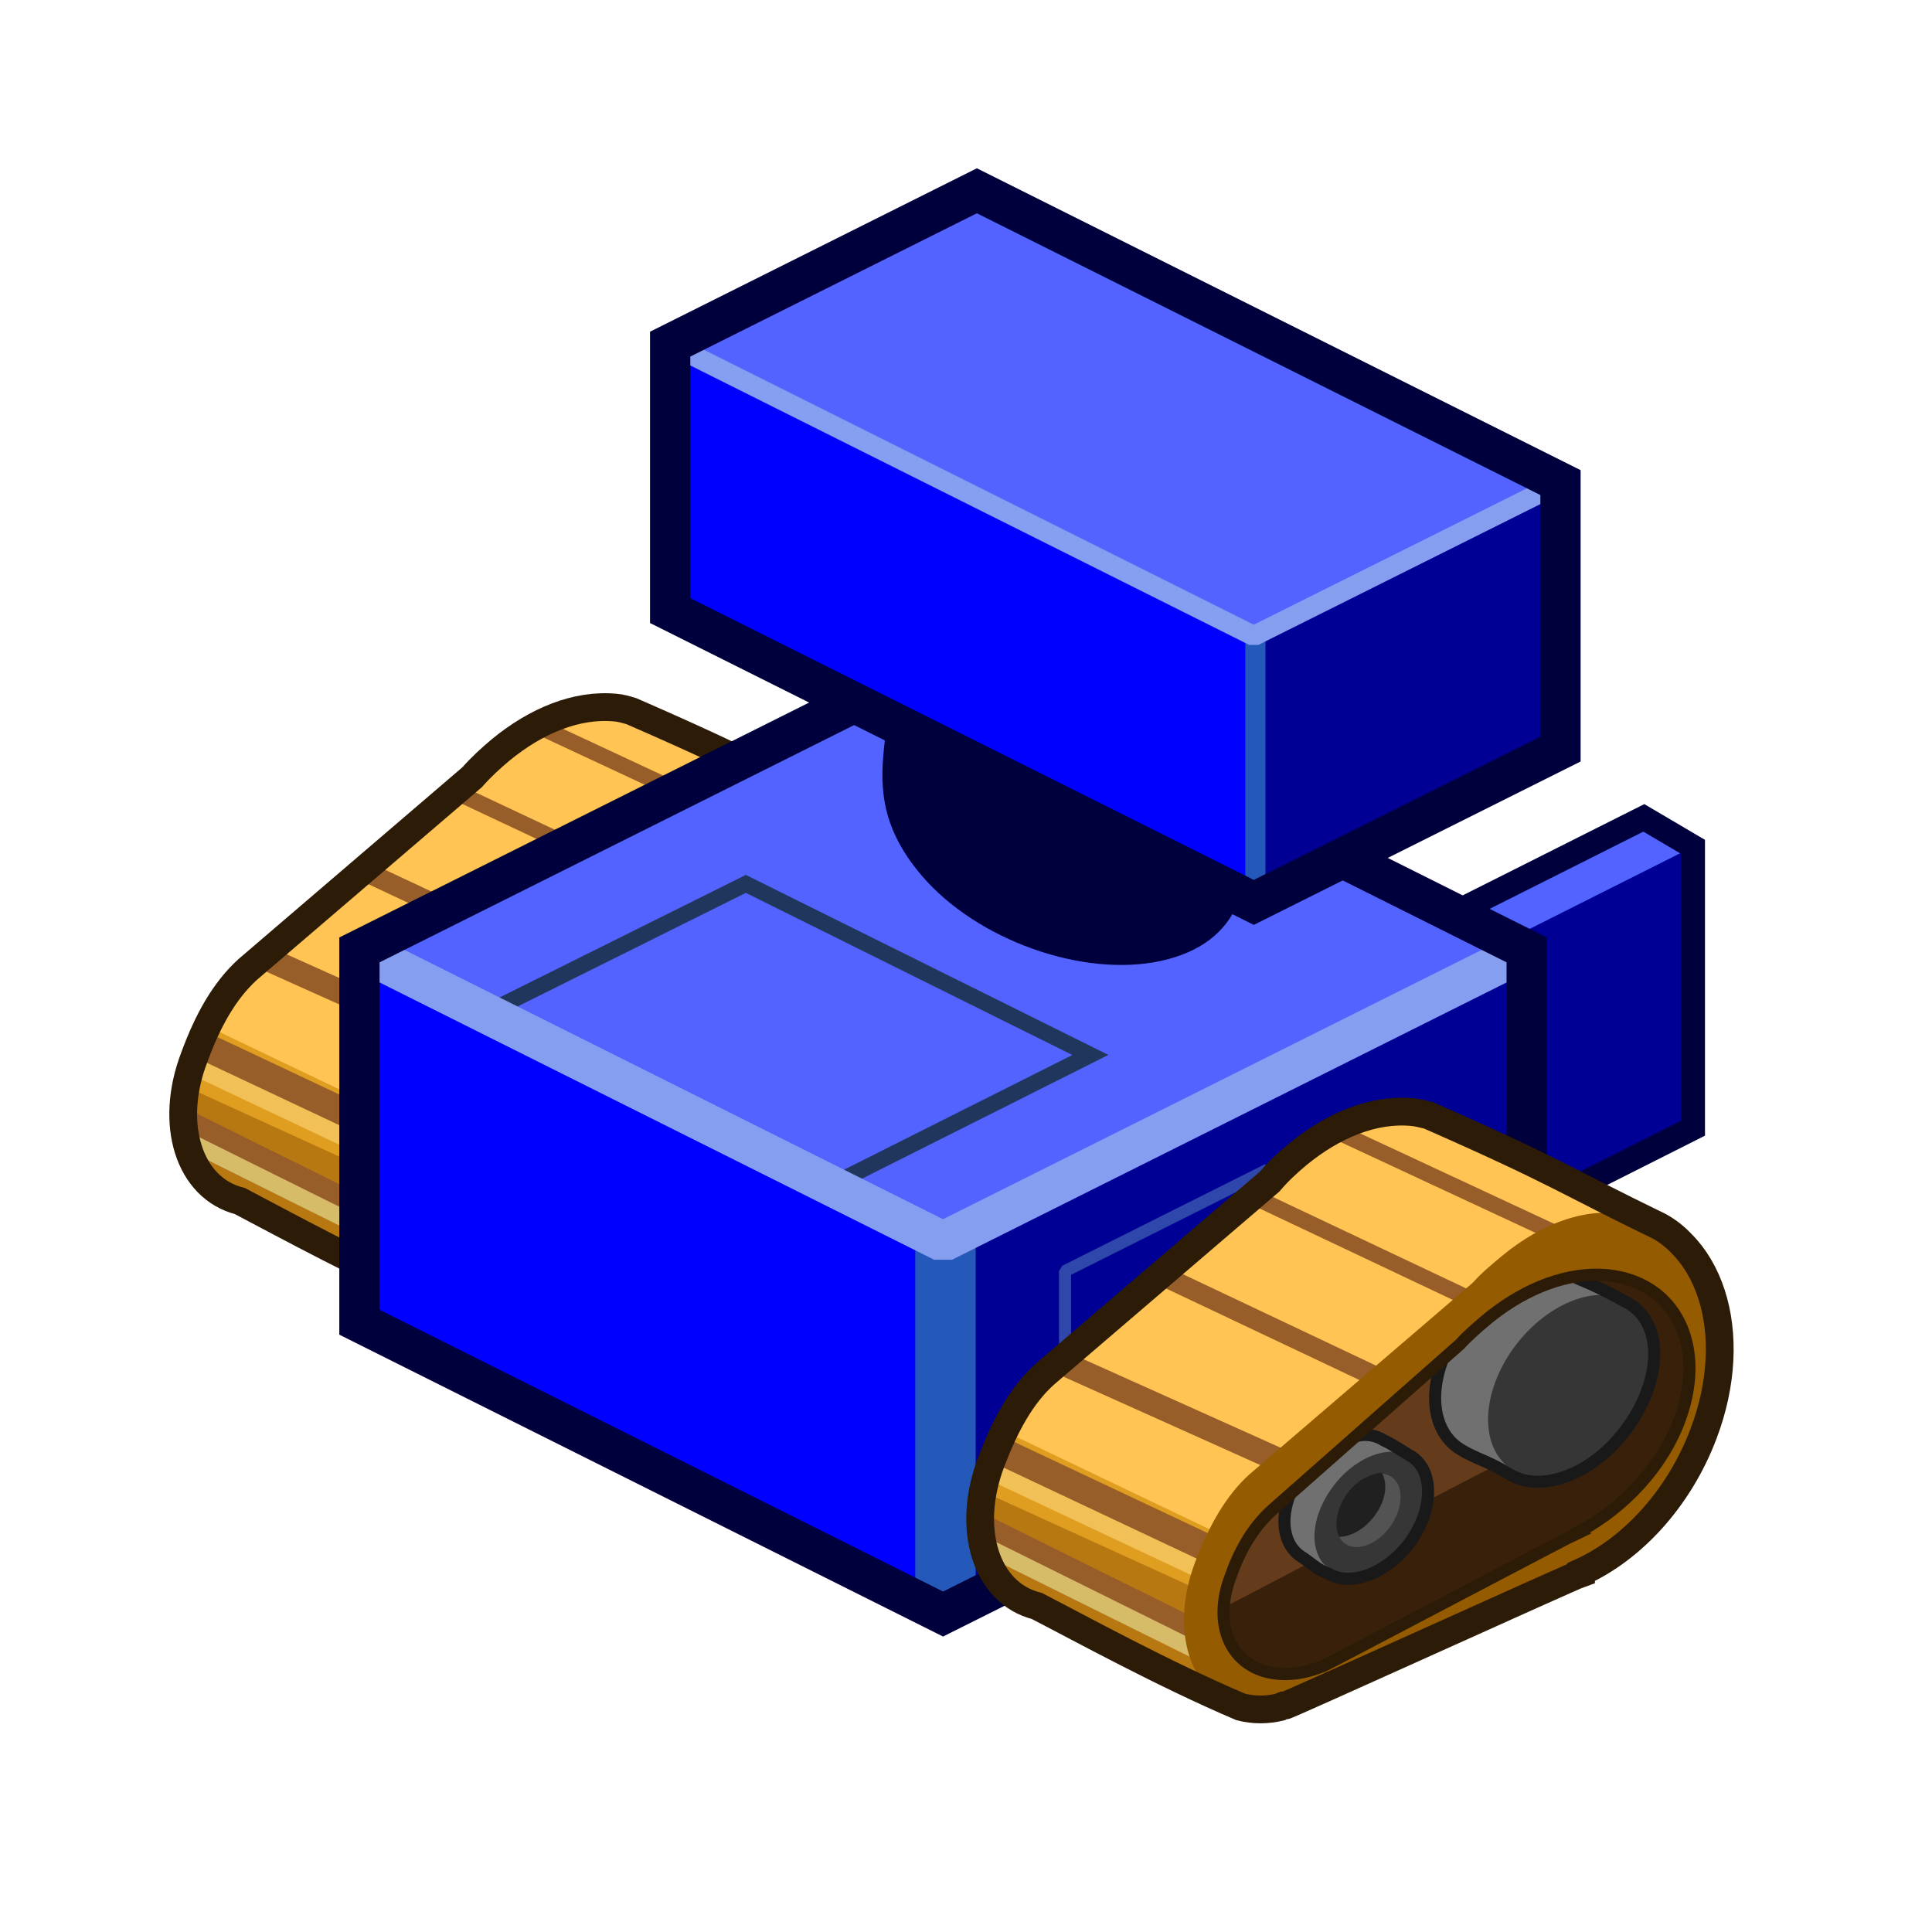 <?xml version="1.0" encoding="UTF-8" standalone="no"?>

<svg xmlns:svg="http://www.w3.org/2000/svg" xmlns="http://www.w3.org/2000/svg" version="1.0" width="48" height="48" viewBox="0 0 48 48" id="svg2985" style="display:inline">
<defs id="defs3"/>
<g id="layer3" style="display:inline">
<g id="g2451">
<path d="M 15.29,17.58 C 15.42,17.59 15.56,17.63 15.69,17.67 C 18.9,19.07 19.06,19.27 21.43,20.42 C 21.63,20.54 21.81,20.68 21.98,20.85 C 22.31,21.18 22.56,21.61 22.72,22.09 C 23.03,23.08 22.99,24.31 22.52,25.58 C 21.91,27.18 20.73,28.43 19.48,29.01 L 19.48,29.04 C 19.22,29.13 12.4,32.22 12.14,32.32 C 12.12,32.32 12.09,32.31 12.07,32.32 C 12.05,32.32 12.03,32.34 12.01,32.35 C 11.67,32.43 11.35,32.43 11.03,32.36 C 9.09,31.53 7.01,30.39 5.96,29.84 C 4.69,29.52 4.19,27.92 4.83,26.26 C 5.16,25.36 5.57,24.62 6.15,24.09 L 11.73,19.31 C 11.96,19.05 12.19,18.84 12.44,18.63 C 13.33,17.9 14.33,17.49 15.29,17.58 z" id="p3881-5-2-4-3-07-8" style="fill:#ffc453;fill-opacity:1;fill-rule:nonzero;stroke:none;marker:none;visibility:visible;display:inline;overflow:visible;enable-background:accumulate"/>
<path d="M 12.58,26.49 L 6.79,23.89" id="p4080-79-8-3-8" style="fill:none;stroke:#975e29;stroke-width:0.60;stroke-linecap:round;stroke-linejoin:miter;stroke-miterlimit:4;stroke-dasharray:none;stroke-opacity:1"/>
<path d="M 14.63,24.26 L 9.15,21.69" id="p4082-5-3-6-5" style="fill:none;stroke:#975e29;stroke-width:0.5;stroke-linecap:round;stroke-linejoin:miter;stroke-miterlimit:4;stroke-dasharray:none;stroke-opacity:1"/>
<path d="M 17.11,22.4 L 11.33,19.68" id="p4084-5-3-8-1" style="fill:none;stroke:#975e29;stroke-width:0.40;stroke-linecap:butt;stroke-linejoin:miter;stroke-miterlimit:4;stroke-dasharray:none;stroke-opacity:1"/>
<path d="M 5.16,25.5 L 14.5,29.97 C 14.5,29.97 14.69,30.97 14.72,31.16 C 13.57,31.67 12.22,32.28 12.13,32.31 C 12.11,32.32 12.09,32.31 12.07,32.31 C 12.05,32.32 12.03,32.34 12,32.34 C 11.67,32.43 11.35,32.42 11.04,32.34 C 9.1,31.52 7.02,30.39 5.97,29.84 C 4.7,29.53 4.18,27.92 4.82,26.25 C 4.92,25.98 5.04,25.74 5.16,25.5 z" id="p7129-9-5" style="fill:#df9e1f;fill-opacity:1;fill-rule:nonzero;stroke:none;marker:none;visibility:visible;display:inline;overflow:visible;enable-background:accumulate"/>
<path d="M 10.42,29 L 4.86,26.37" id="p4078-2-4-8-0-2" style="fill:none;stroke:#f1c057;stroke-width:0.69;stroke-linecap:butt;stroke-linejoin:miter;stroke-miterlimit:4;stroke-dasharray:none;stroke-opacity:1;display:inline"/>
<path d="M 4.63,27 L 14.22,31.38 C 13.39,31.75 12.2,32.29 12.13,32.31 C 12.11,32.32 12.09,32.31 12.07,32.31 C 12.05,32.32 12.03,32.34 12,32.34 C 11.67,32.43 11.35,32.42 11.04,32.34 C 9.1,31.52 7.02,30.39 5.97,29.84 C 4.9,29.58 4.38,28.37 4.63,27 z" id="p7131-2-6" style="fill:#b77711;fill-opacity:1;fill-rule:nonzero;stroke:none;marker:none;visibility:visible;display:inline;overflow:visible;enable-background:accumulate"/>
<path d="M 10.36,31.13 L 4.63,28.28" id="p4076-6-5-6-2-9" style="fill:none;stroke:#d6bb68;stroke-width:0.5;stroke-linecap:round;stroke-linejoin:miter;stroke-miterlimit:4;stroke-dasharray:none;stroke-opacity:1;display:inline"/>
<path d="M 10.65,28.62 L 5.09,26" id="p4078-4-2-8-2" style="fill:none;stroke:#975e29;stroke-width:0.69;stroke-linecap:butt;stroke-linejoin:miter;stroke-miterlimit:4;stroke-dasharray:none;stroke-opacity:1"/>
<path d="M 10.38,30.67 L 4.66,27.83" id="p4076-2-4-5-1" style="fill:none;stroke:#975e29;stroke-width:0.5;stroke-linecap:round;stroke-linejoin:miter;stroke-miterlimit:4;stroke-dasharray:none;stroke-opacity:1"/>
<path d="M 19.37,20.84 L 13.52,18.11" id="p4084-9-2-2-2-8" style="fill:none;stroke:#975e29;stroke-width:0.40;stroke-linecap:round;stroke-linejoin:miter;stroke-miterlimit:4;stroke-dasharray:none;stroke-opacity:1;display:inline"/>
<path d="M 15.29,17.58 C 15.42,17.59 15.56,17.63 15.69,17.67 C 18.9,19.07 19.06,19.27 21.43,20.42 C 21.63,20.54 21.81,20.68 21.98,20.85 C 22.31,21.18 22.56,21.61 22.72,22.09 C 23.03,23.08 22.99,24.31 22.52,25.58 C 21.91,27.18 20.73,28.43 19.48,29.01 L 19.48,29.04 C 19.22,29.13 12.4,32.22 12.14,32.32 C 12.12,32.32 12.09,32.31 12.07,32.32 C 12.05,32.32 12.03,32.34 12.01,32.35 C 11.67,32.43 11.35,32.43 11.03,32.36 C 9.09,31.53 7.01,30.39 5.96,29.84 C 4.69,29.52 4.19,27.92 4.83,26.26 C 5.16,25.36 5.57,24.62 6.15,24.09 L 11.73,19.31 C 11.96,19.05 12.19,18.84 12.44,18.63 C 13.33,17.9 14.33,17.49 15.29,17.58 z" id="p3881-5-2-4-3-0-5-6" style="fill:none;stroke:#2c1b06;stroke-width:0.69;stroke-linecap:butt;stroke-linejoin:miter;marker:none;stroke-miterlimit:4;stroke-dasharray:none;stroke-dashoffset:0;stroke-opacity:1;visibility:visible;display:inline;overflow:visible;enable-background:accumulate"/>
</g>
<g id="g2468">
<path d="M 40.84,20.32 C 40.89,20.35 41.99,21 42.06,21.04 L 42.06,28.03 L 35.91,31.13 C 35.83,31.08 34.75,30.44 34.69,30.41 L 34.69,23.41 L 40.84,20.32 z" id="p4502-0-2-5-2" style="fill:#5363ff;fill-opacity:1;stroke:none;display:inline"/>
<path d="M 42.06,21.04 L 42.06,28.03 L 35.91,31.13 L 35.91,24.13 L 42.06,21.04 L 42.06,21.04 z" id="p4502-0-16-1" style="fill:#000094;fill-opacity:1;stroke:none;display:inline"/>
<path d="M 40.84,20.32 C 40.89,20.35 41.99,21 42.06,21.04 L 42.06,28.03 L 35.91,31.13 C 35.83,31.08 34.75,30.44 34.69,30.41 L 34.69,23.41 L 40.84,20.32 z" id="p4502-0-2-5-1-3" style="fill:none;stroke:#00003c;stroke-width:0.60;stroke-linecap:round;stroke-linejoin:miter;marker:none;stroke-miterlimit:4;stroke-dasharray:none;stroke-dashoffset:0;stroke-opacity:1;visibility:visible;display:inline;overflow:visible;enable-background:accumulate"/>
</g>
<path d="M 23.43,16.35 L 37.93,23.6 C 37.93,26.87 37.93,29.87 37.93,32.85 L 23.43,40.1 L 8.93,32.85 C 8.93,29.82 8.93,26.09 8.93,23.6 L 23.43,16.35 z" id="p2993-7-4-6" style="fill:#0000ff;fill-opacity:1;stroke:none;display:inline"/>
<path d="M 32.99,21.14 L 37.93,23.61 L 37.93,32.86 L 23.49,40.07 L 23.49,28.95 L 32.99,21.14 z" id="p4502-88-3" style="fill:#000094;fill-opacity:1;stroke:none"/>
<path d="M 23.43,30.85 L 37.93,23.6 L 23.43,16.35 L 8.93,23.6 L 23.43,30.85 z" id="p2993-7-9-85-8" style="fill:#5363ff;fill-opacity:1;stroke:none;display:inline"/>
<path d="M 23.49,31 L 23.49,39.94" id="p3111-7-9" style="fill:none;stroke:#2559b9;stroke-width:1.5;stroke-linecap:butt;stroke-linejoin:miter;stroke-miterlimit:4;stroke-dasharray:none;stroke-opacity:1"/>
<path d="M 18.53,21.96 L 27.09,26.21 L 20.62,29.46 L 12.06,25.18 L 18.53,21.96 L 18.53,21.96 z" id="p2993-7-9-7-2-4" style="fill:none;stroke:#21365d;stroke-width:0.40;stroke-miterlimit:4;stroke-dasharray:none;stroke-opacity:1;display:inline"/>
<path d="M 8.93,23.6 L 23.43,30.85 L 37.93,23.6" id="p2993-7-9-4-2-9" style="fill:none;stroke:#859eef;stroke-linejoin:bevel;stroke-opacity:1;display:inline"/>
<path d="M 31.49,32.01 L 31.49,29.06 L 26.46,31.58 L 26.46,34.01" id="p4705-2-7" style="fill:none;stroke:#2f46ab;stroke-width:0.30;stroke-linecap:butt;stroke-linejoin:bevel;stroke-miterlimit:4;stroke-dasharray:none;stroke-opacity:1"/>
<path d="M 23.43,16.35 L 37.93,23.6 C 37.93,26.87 37.93,29.87 37.93,32.85 L 23.43,40.1 L 8.93,32.85 C 8.93,29.82 8.93,26.09 8.93,23.6 L 23.43,16.35 z" id="p2993-7-3-0-2" style="fill:none;stroke:#00003c;stroke-opacity:1;display:inline"/>
<path d="M 24.84,15.02 C 26.57,14.94 28.65,15.81 29.78,17.14 C 30.77,18.32 30.97,19.43 30.53,20.17 C 30.88,21.84 30.59,23.18 28.78,23.58 C 26.94,23.98 24.41,23.07 23.12,21.55 C 22.12,20.37 22.17,19.43 22.28,18.44 C 22.34,16.61 22.3,15.51 24.12,15.11 C 24.35,15.06 24.59,15.03 24.84,15.02 L 24.84,15.02 z" id="p4109-9-7" style="fill:#00003c;fill-opacity:1;fill-rule:nonzero;stroke:#00003c;stroke-width:0.60;stroke-linecap:round;stroke-linejoin:miter;marker:none;stroke-miterlimit:4;stroke-dasharray:none;stroke-dashoffset:0;stroke-opacity:1;visibility:visible;display:inline;overflow:visible;enable-background:accumulate"/>
<path d="M 24.27,4.74 L 38.77,11.99 C 38.77,14.66 38.77,17.26 38.77,18.61 L 31.15,22.42 L 16.65,15.17 C 16.65,12.92 16.65,10.22 16.65,8.55 L 24.27,4.74 z" id="p2993-7-9-8-7-2" style="fill:#0000ff;fill-opacity:1;stroke:none;display:inline"/>
<path d="M 35.49,10.33 L 38.77,11.99 L 38.77,18.61 L 31.18,22.42 L 31.18,14.36 L 31.09,14.05 L 35.49,10.33 z" id="p4170-3-4" style="fill:#000094;fill-opacity:1;stroke:none"/>
<path d="M 31.19,15.82 L 31.19,22.05" id="p5148-5-1" style="fill:none;stroke:#2559b9;stroke-width:0.5;stroke-linecap:butt;stroke-linejoin:miter;marker:none;stroke-miterlimit:4;stroke-dasharray:none;stroke-dashoffset:0;stroke-opacity:1;visibility:visible;display:inline;overflow:visible;enable-background:accumulate"/>
<path d="M 24.28,4.74 L 38.78,11.99 L 31.15,15.8 L 16.65,8.55 L 24.28,4.74 z" id="p2993-7-9-8-8-7-2" style="fill:#5363ff;fill-opacity:1;stroke:none;display:inline"/>
<path d="M 38.78,11.99 L 31.15,15.8 L 16.65,8.55" id="p2993-7-9-8-8-57-8-6" style="fill:none;stroke:#859eef;stroke-width:0.5;stroke-linecap:butt;stroke-linejoin:bevel;marker:none;stroke-miterlimit:4;stroke-dasharray:none;stroke-dashoffset:0;stroke-opacity:1;visibility:visible;display:inline;overflow:visible;enable-background:accumulate"/>
<path d="M 24.27,4.74 L 38.77,11.99 C 38.77,14.66 38.77,17.26 38.77,18.61 L 31.15,22.42 L 16.65,15.17 C 16.65,12.92 16.65,10.22 16.65,8.55 L 24.27,4.74 z" id="p2993-7-9-8-2-7-8" style="fill:none;stroke:#00003c;stroke-width:1;stroke-linecap:butt;stroke-linejoin:miter;marker:none;stroke-miterlimit:4;stroke-dasharray:none;stroke-dashoffset:0;stroke-opacity:1;visibility:visible;display:inline;overflow:visible;enable-background:accumulate"/>
<g id="g2497">
<path d="M 35.09,27.63 C 35.22,27.64 35.36,27.68 35.49,27.71 C 38.7,29.12 38.86,29.32 41.23,30.47 C 41.43,30.58 41.62,30.73 41.78,30.9 C 42.11,31.23 42.36,31.66 42.52,32.15 C 42.84,33.13 42.8,34.37 42.32,35.63 C 41.71,37.24 40.54,38.49 39.28,39.06 L 39.28,39.09 C 39.02,39.18 32.2,42.28 31.94,42.37 C 31.92,42.38 31.9,42.37 31.88,42.37 C 31.85,42.38 31.83,42.4 31.81,42.41 C 31.48,42.49 31.15,42.49 30.83,42.41 C 28.9,41.59 26.81,40.44 25.76,39.9 C 24.49,39.58 23.99,37.98 24.63,36.31 C 24.97,35.42 25.37,34.67 25.96,34.14 L 31.54,29.36 C 31.76,29.1 31.99,28.89 32.24,28.68 C 33.13,27.95 34.13,27.54 35.09,27.63 z" id="p3881-5-2-4-3-4" style="fill:#ffc453;fill-opacity:1;fill-rule:nonzero;stroke:none;marker:none;visibility:visible;display:inline;overflow:visible;enable-background:accumulate"/>
<path d="M 32.38,36.55 L 26.59,33.95" id="p4080-79-8-34" style="fill:none;stroke:#975e29;stroke-width:0.60;stroke-linecap:round;stroke-linejoin:miter;stroke-miterlimit:4;stroke-dasharray:none;stroke-opacity:1"/>
<path d="M 34.43,34.32 L 28.96,31.73" id="p4082-5-3-1" style="fill:none;stroke:#975e29;stroke-width:0.5;stroke-linecap:round;stroke-linejoin:miter;stroke-miterlimit:4;stroke-dasharray:none;stroke-opacity:1"/>
<path d="M 36.91,32.46 L 31.14,29.73" id="p4084-5-3-5" style="fill:none;stroke:#975e29;stroke-width:0.40;stroke-linecap:butt;stroke-linejoin:miter;stroke-miterlimit:4;stroke-dasharray:none;stroke-opacity:1"/>
<path d="M 24.96,35.56 L 34.31,40.03 C 34.31,40.03 34.49,41.03 34.52,41.21 C 33.38,41.73 32.02,42.34 31.93,42.37 C 31.91,42.38 31.89,42.36 31.87,42.37 C 31.85,42.38 31.83,42.4 31.81,42.4 C 31.47,42.49 31.15,42.48 30.84,42.4 C 28.9,41.58 26.82,40.45 25.77,39.9 C 24.51,39.58 23.99,37.98 24.62,36.31 C 24.72,36.04 24.84,35.8 24.96,35.56 z" id="p7129-1" style="fill:#df9e1f;fill-opacity:1;fill-rule:nonzero;stroke:none;marker:none;visibility:visible;display:inline;overflow:visible;enable-background:accumulate"/>
<path d="M 30.23,39.05 L 24.66,36.43" id="p4078-2-4-8-00" style="fill:none;stroke:#f1c057;stroke-width:0.69;stroke-linecap:butt;stroke-linejoin:miter;stroke-miterlimit:4;stroke-dasharray:none;stroke-opacity:1;display:inline"/>
<path d="M 24.43,37.06 L 34.02,41.43 C 33.19,41.81 32,42.34 31.93,42.37 C 31.91,42.38 31.89,42.36 31.87,42.37 C 31.85,42.38 31.83,42.4 31.81,42.4 C 31.47,42.49 31.15,42.48 30.84,42.4 C 28.9,41.58 26.82,40.45 25.77,39.9 C 24.7,39.63 24.18,38.43 24.43,37.06 z" id="p7131-28" style="fill:#b77711;fill-opacity:1;fill-rule:nonzero;stroke:none;marker:none;visibility:visible;display:inline;overflow:visible;enable-background:accumulate"/>
<path d="M 30.16,41.18 L 24.43,38.34" id="p4076-6-5-6-6" style="fill:none;stroke:#d6bb68;stroke-width:0.5;stroke-linecap:round;stroke-linejoin:miter;stroke-miterlimit:4;stroke-dasharray:none;stroke-opacity:1;display:inline"/>
<path d="M 30.45,38.68 L 24.89,36.06" id="p4078-4-2-5" style="fill:none;stroke:#975e29;stroke-width:0.69;stroke-linecap:butt;stroke-linejoin:miter;stroke-miterlimit:4;stroke-dasharray:none;stroke-opacity:1"/>
<path d="M 30.19,40.73 L 24.46,37.89" id="p4076-2-4-0" style="fill:none;stroke:#975e29;stroke-width:0.5;stroke-linecap:round;stroke-linejoin:miter;stroke-miterlimit:4;stroke-dasharray:none;stroke-opacity:1"/>
<path d="M 39.18,30.89 L 33.32,28.16" id="p4084-9-2-2-9" style="fill:none;stroke:#975e29;stroke-width:0.40;stroke-linecap:round;stroke-linejoin:miter;stroke-miterlimit:4;stroke-dasharray:none;stroke-opacity:1;display:inline"/>
<path d="M 31.8,42.41 C 31.47,42.49 31.14,42.49 30.82,42.41 C 29.55,42.1 29.06,40.48 29.69,38.82 C 30.03,37.92 30.45,37.17 31.03,36.64 L 36.59,31.87 C 36.81,31.62 37.07,31.41 37.32,31.2 C 38.34,30.36 39.51,29.94 40.57,30.21 C 42.49,30.69 43.26,33.12 42.3,35.64 C 41.69,37.25 40.52,38.48 39.27,39.05 L 39.28,39.08 C 39.02,39.17 32.19,42.28 31.93,42.37 C 31.91,42.38 31.89,42.38 31.87,42.39 C 31.85,42.4 31.82,42.4 31.8,42.41 L 31.8,42.41 z" id="p3881-5-2-4-0" style="fill:#945b00;fill-opacity:1;fill-rule:nonzero;stroke:none;marker:none;visibility:visible;display:inline;overflow:visible;enable-background:accumulate"/>
<path d="M 35.09,27.63 C 35.22,27.64 35.36,27.68 35.49,27.71 C 38.7,29.12 38.86,29.32 41.23,30.47 C 41.43,30.58 41.62,30.73 41.78,30.9 C 42.11,31.23 42.36,31.66 42.52,32.15 C 42.84,33.13 42.8,34.37 42.32,35.63 C 41.71,37.24 40.54,38.49 39.28,39.06 L 39.28,39.09 C 39.02,39.18 32.2,42.28 31.94,42.37 C 31.92,42.38 31.9,42.37 31.88,42.37 C 31.85,42.38 31.83,42.4 31.81,42.41 C 31.48,42.49 31.15,42.49 30.83,42.41 C 28.9,41.59 26.81,40.44 25.76,39.9 C 24.49,39.58 23.99,37.98 24.63,36.31 C 24.97,35.42 25.37,34.67 25.96,34.14 L 31.54,29.36 C 31.76,29.1 31.99,28.89 32.24,28.68 C 33.13,27.95 34.13,27.54 35.09,27.63 z" id="p3881-5-2-4-3-0-9" style="fill:none;stroke:#2c1b06;stroke-width:0.69;stroke-linecap:butt;stroke-linejoin:miter;marker:none;stroke-miterlimit:4;stroke-dasharray:none;stroke-dashoffset:0;stroke-opacity:1;visibility:visible;display:inline;overflow:visible;enable-background:accumulate"/>
<path d="M 32.74,41.44 C 32.45,41.55 32.15,41.6 31.85,41.59 C 30.68,41.55 30.1,40.49 30.55,39.23 C 30.78,38.56 31.1,37.98 31.59,37.53 L 36.27,33.4 C 36.45,33.2 36.67,33.01 36.88,32.83 C 37.74,32.1 38.77,31.64 39.76,31.67 C 41.54,31.74 42.42,33.33 41.75,35.22 C 41.32,36.43 40.35,37.45 39.26,38.04 L 39.27,38.05 C 39.04,38.15 33.08,41.3 32.86,41.4 C 32.84,41.41 32.82,41.41 32.8,41.42 C 32.78,41.43 32.76,41.43 32.74,41.44 L 32.74,41.44 z" id="p3881-5-2-4-6-2" style="fill:#39200b;fill-opacity:1;fill-rule:nonzero;stroke:none;marker:none;visibility:visible;display:inline;overflow:visible;enable-background:accumulate"/>
<path d="M 39.59,31.68 C 39.75,32.25 39.72,32.93 39.46,33.65 C 39.04,34.86 38.06,35.88 36.96,36.46 L 36.99,36.5 C 36.76,36.59 30.81,39.74 30.59,39.84 C 30.57,39.85 30.54,39.86 30.52,39.87 C 30.51,39.88 30.48,39.86 30.46,39.87 C 30.45,39.87 30.44,39.87 30.43,39.87 C 30.45,39.66 30.48,39.47 30.56,39.25 C 30.79,38.57 31.1,37.98 31.59,37.53 L 36.27,33.4 C 36.46,33.19 36.66,33.02 36.87,32.84 C 37.68,32.15 38.65,31.7 39.59,31.68 z" id="p3881-5-2-4-6-7-8" style="fill:#643c1c;fill-opacity:1;fill-rule:nonzero;stroke:none;marker:none;visibility:visible;display:inline;overflow:visible;enable-background:accumulate"/>
<path d="M 39.15,31.75 C 39.18,31.76 39.21,31.76 39.24,31.78 C 39.69,31.97 39.99,32.12 40.49,32.4 C 41.32,32.91 41.29,34.26 40.46,35.43 C 39.64,36.6 38.32,37.13 37.49,36.62 C 36.96,36.29 36.67,36.25 36.27,36 C 35.64,35.6 35.49,34.71 35.84,33.78 L 36.27,33.4 C 36.46,33.19 36.66,33.02 36.87,32.84 C 37.55,32.26 38.36,31.87 39.15,31.75 z" id="p3881-7-2-2-0" style="fill:#707070;fill-opacity:1;fill-rule:nonzero;stroke:none;marker:none;visibility:visible;display:inline;overflow:visible;enable-background:accumulate"/>
<path d="M 37.58,36.52 C 38.38,37.02 39.69,36.49 40.49,35.34 C 41.30,34.19 41.30,32.86 40.49,32.36 C 39.68,31.86 38.38,32.39 37.57,33.54 C 36.77,34.69 36.77,36.02 37.58,36.52 L 37.58,36.52 z" id="p3881-7-2-69" style="fill:#363636;fill-opacity:1;fill-rule:nonzero;stroke:none;marker:none;visibility:visible;display:inline;overflow:visible;enable-background:accumulate"/>
<path d="M 39.15,31.75 C 39.18,31.76 39.21,31.76 39.24,31.78 C 39.69,31.97 39.99,32.12 40.49,32.4 C 41.32,32.91 41.29,34.26 40.46,35.43 C 39.64,36.6 38.32,37.13 37.49,36.62 C 36.96,36.29 36.67,36.25 36.27,36 C 35.64,35.6 35.49,34.71 35.84,33.78" id="p3881-7-2-2-4-0" style="fill:none;stroke:#191919;stroke-width:0.30;stroke-linecap:butt;stroke-linejoin:miter;marker:none;stroke-miterlimit:4;stroke-dasharray:none;stroke-dashoffset:0;stroke-opacity:1;visibility:visible;display:inline;overflow:visible;enable-background:accumulate"/>
<path d="M 33.9,35.65 C 34.07,35.65 34.23,35.69 34.37,35.78 C 34.63,35.9 34.83,36.05 35.06,36.18 C 35.62,36.53 35.62,37.47 35.06,38.28 C 34.49,39.08 33.56,39.44 32.99,39.09 C 32.74,39.01 32.56,38.82 32.34,38.68 C 31.89,38.4 31.79,37.75 32.06,37.09 L 33.68,35.68 C 33.75,35.67 33.83,35.65 33.9,35.65 z" id="p3881-7-2-6-3-0" style="fill:#707070;fill-opacity:1;fill-rule:nonzero;stroke:none;marker:none;visibility:visible;display:inline;overflow:visible;enable-background:accumulate"/>
<path d="M 33.07,39.01 C 33.61,39.34 34.50,38.98 35.04,38.20 C 35.59,37.43 35.59,36.53 35.05,36.19 C 34.50,35.86 33.61,36.22 33.07,37.00 C 32.52,37.78 32.52,38.67 33.07,39.01 L 33.07,39.01 z" id="p3881-7-2-6-6" style="fill:#363636;fill-opacity:1;fill-rule:nonzero;stroke:none;marker:none;visibility:visible;display:inline;overflow:visible;enable-background:accumulate"/>
<path d="M 33.68,35.68 C 33.75,35.67 33.83,35.65 33.9,35.65 C 34.07,35.65 34.23,35.69 34.37,35.78 C 34.63,35.9 34.83,36.05 35.06,36.18 C 35.62,36.53 35.62,37.47 35.06,38.28 C 34.49,39.08 33.56,39.44 32.99,39.09 C 32.74,39.01 32.56,38.82 32.34,38.68 C 31.89,38.4 31.79,37.75 32.06,37.09" id="p3881-7-2-6-3-8-2" style="fill:none;stroke:#191919;stroke-width:0.30;stroke-linecap:butt;stroke-linejoin:miter;marker:none;stroke-miterlimit:4;stroke-dasharray:none;stroke-dashoffset:0;stroke-opacity:1;visibility:visible;display:inline;overflow:visible;enable-background:accumulate"/>
<path d="M 32.74,41.44 C 32.45,41.55 32.15,41.6 31.85,41.59 C 30.68,41.55 30.1,40.49 30.55,39.23 C 30.78,38.56 31.1,37.98 31.59,37.53 L 36.27,33.4 C 36.45,33.2 36.67,33.01 36.88,32.83 C 37.74,32.1 38.77,31.64 39.76,31.67 C 41.54,31.74 42.42,33.33 41.75,35.22 C 41.32,36.43 40.35,37.45 39.26,38.04 L 39.27,38.05 C 39.04,38.15 33.08,41.3 32.86,41.4 C 32.84,41.41 32.82,41.41 32.8,41.42 C 32.78,41.43 32.76,41.43 32.74,41.44 L 32.74,41.44 z" id="p3881-5-2-4-6-5-5" style="fill:none;stroke:#2c1b06;stroke-width:0.30;stroke-linecap:butt;stroke-linejoin:miter;marker:none;stroke-miterlimit:4;stroke-dasharray:none;stroke-dashoffset:0;stroke-opacity:1;visibility:visible;display:inline;overflow:visible;enable-background:accumulate"/>
<path d="M 33.43,38.36 C 33.73,38.56 34.24,38.36 34.56,37.90 C 34.87,37.44 34.88,36.90 34.57,36.69 C 34.26,36.49 33.76,36.70 33.44,37.16 C 33.12,37.62 33.12,38.15 33.43,38.36 L 33.43,38.36 z" id="p3881-7-3-1-5-5-7" style="fill:#535353;fill-opacity:1;fill-rule:nonzero;stroke:none;marker:none;visibility:visible;display:inline;overflow:visible;enable-background:accumulate"/>
<path d="M 34.33,36.59 C 34.48,36.85 34.44,37.25 34.18,37.62 C 33.94,37.96 33.60,38.17 33.30,38.18 C 33.29,38.18 33.28,38.18 33.27,38.18 C 33.13,37.92 33.20,37.48 33.46,37.12 C 33.69,36.79 34.04,36.61 34.33,36.59 z" id="p3881-7-3-1-6-5-5-5" style="fill:#202020;fill-opacity:1;fill-rule:nonzero;stroke:none;marker:none;visibility:visible;display:inline;overflow:visible;enable-background:accumulate"/>
</g>
</g>
</svg>
